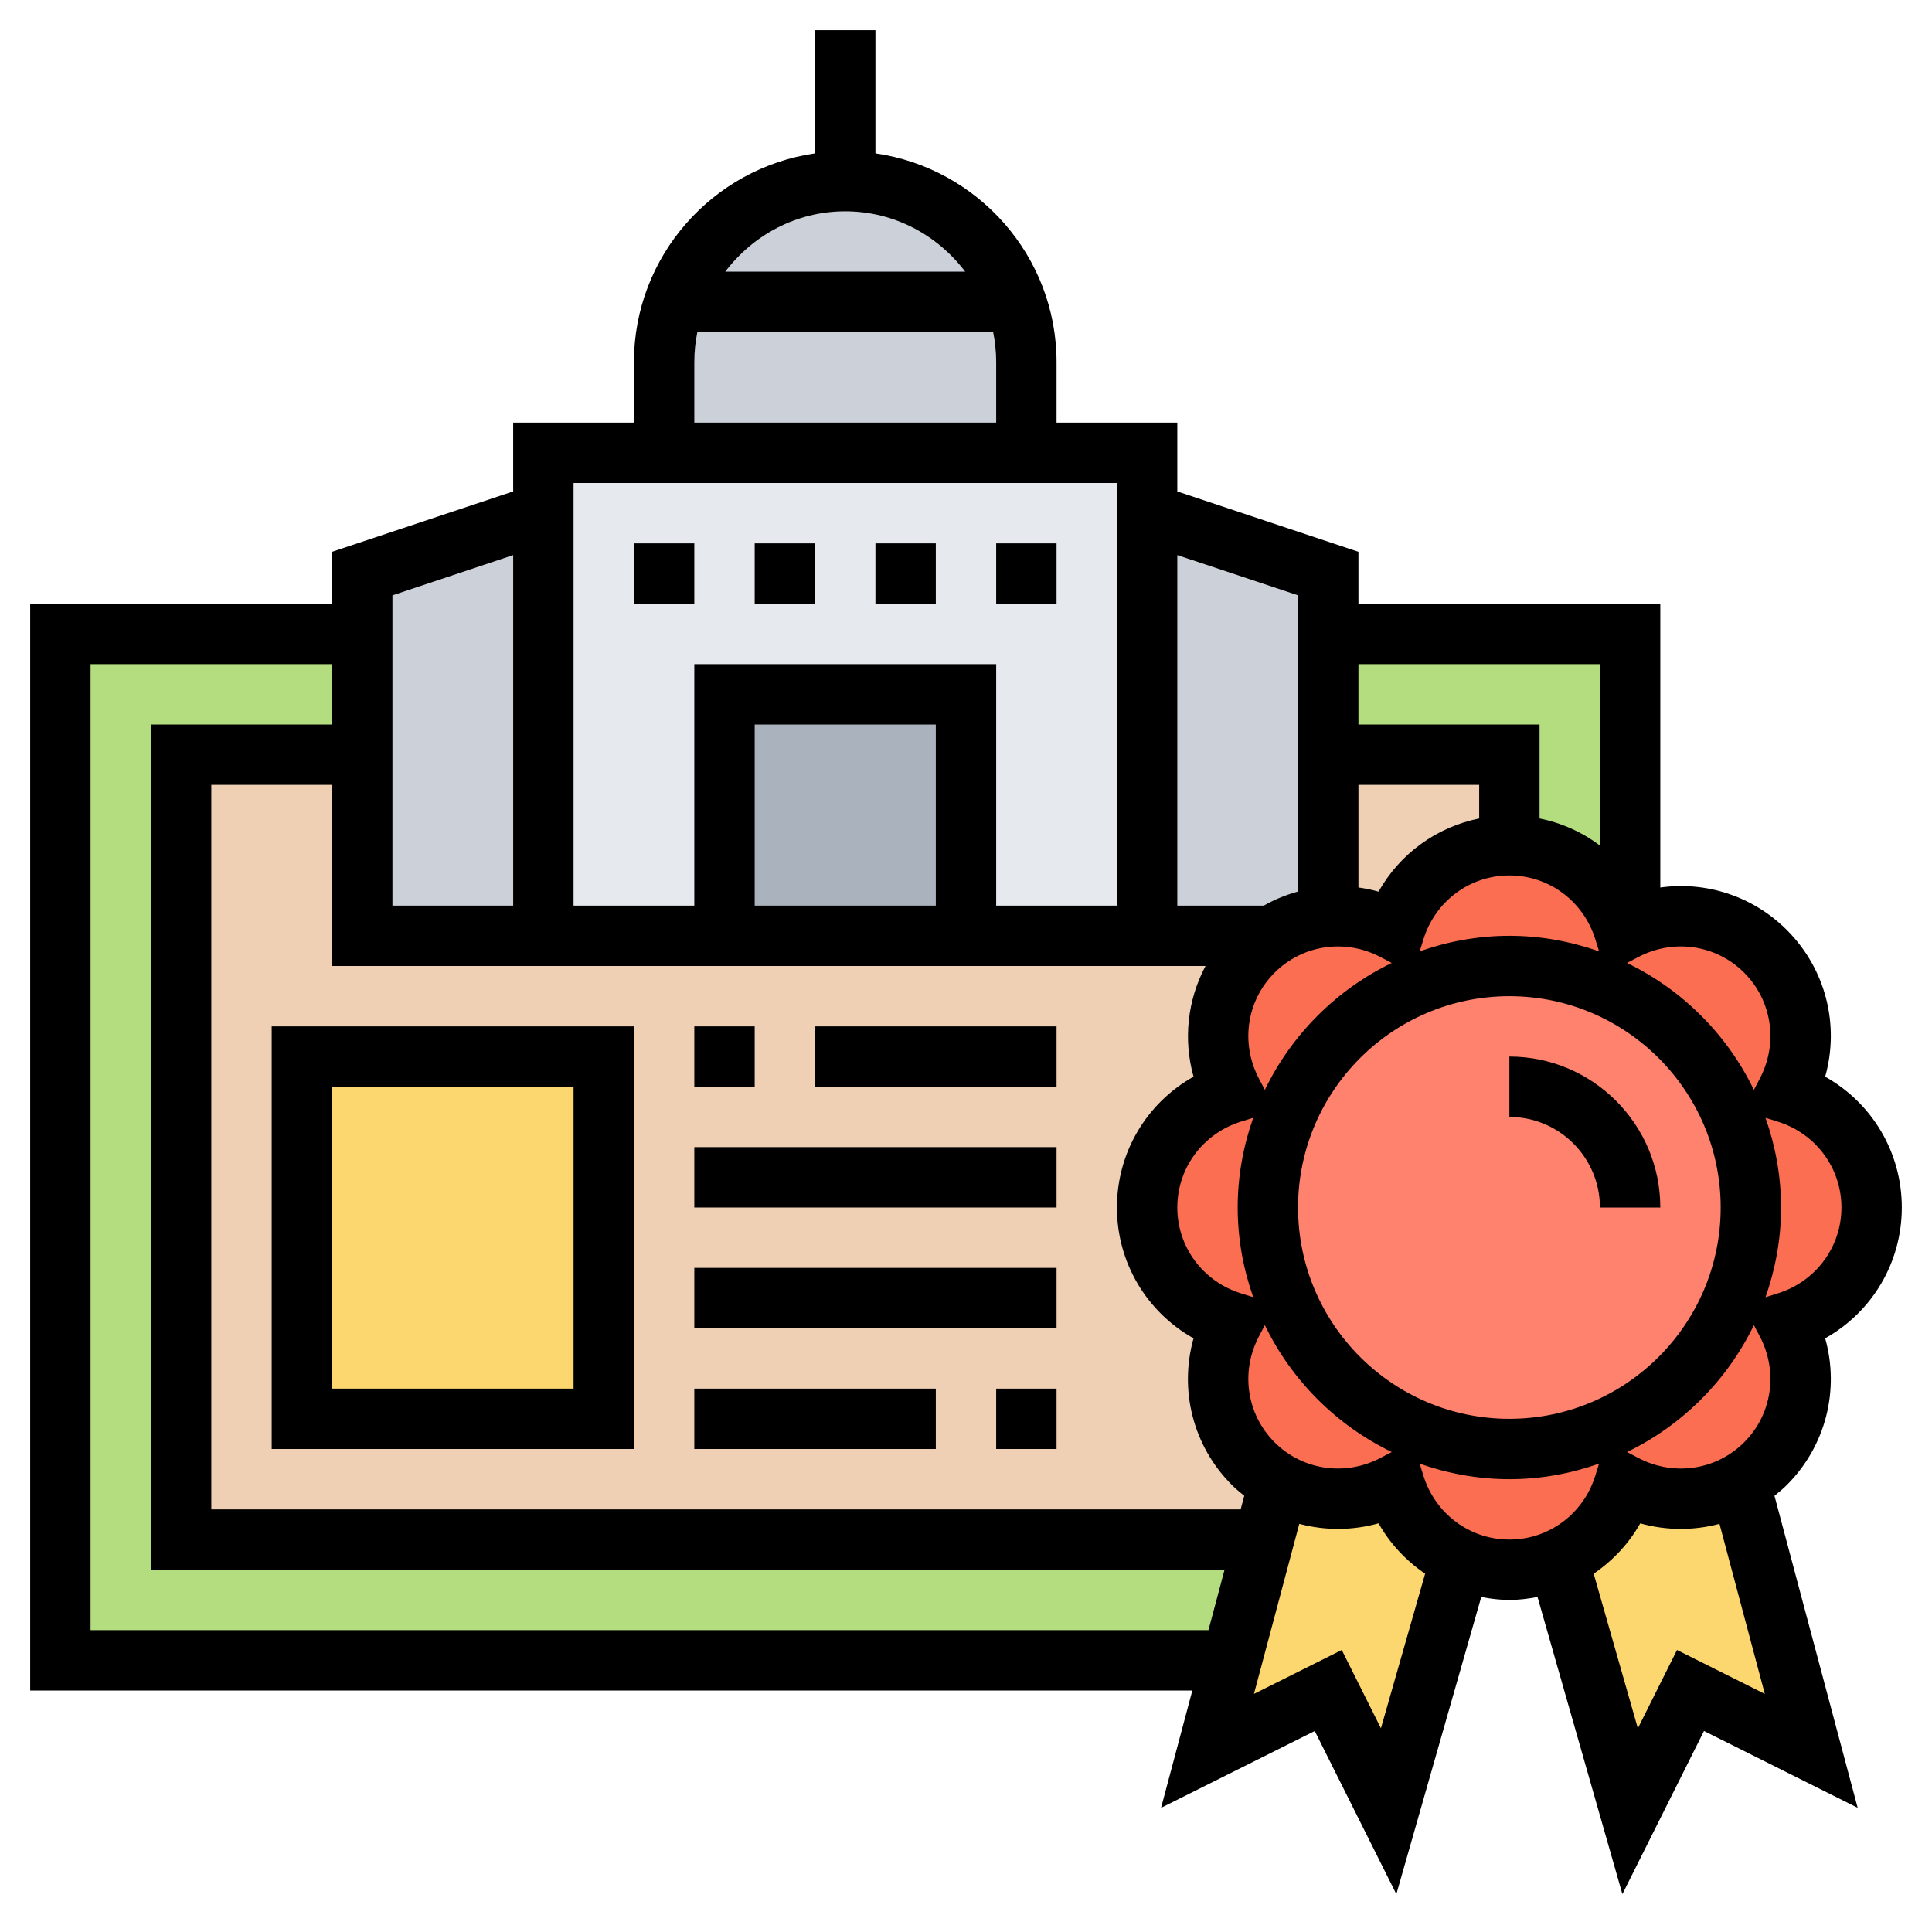 <svg id="Layer_5" enable-background="new 0 0 64 64" height="512" viewBox="0 0 64 64" width="512" xmlns="http://www.w3.org/2000/svg"><g><g><g><path d="m41.87 51-1.07 4h-38.8v-34h10v4h-6v26z" fill="#b4dd7f"/></g><g><path d="m53.8 30.82c-.5-1.63-2-2.82-3.8-2.82v-3h-6v-4h10v9.73c-.07.02-.13.06-.2.09z" fill="#b4dd7f"/></g><g><path d="m41.51 48.49c.26.26.55.48.86.64l-.5 1.87h-35.87v-26h6v6h6 6 8 6 4.15c-.22.14-.44.31-.64.51-1.26 1.27-1.48 3.18-.69 4.69-1.63.5-2.82 2-2.82 3.8s1.19 3.3 2.82 3.8c-.79 1.51-.57 3.42.69 4.69z" fill="#f0d0b4"/></g><g><path d="m50 28c-1.8 0-3.3 1.19-3.8 2.82-.68-.36-1.45-.51-2.2-.44v-5.38h6z" fill="#f0d0b4"/></g><g><path d="m10 35h10v12h-10z" fill="#fcd770"/></g><g><path d="m18 17v14h-6v-6-4-2z" fill="#ccd1d9"/></g><g><path d="m44 25v5.38c-.65.04-1.28.25-1.85.62h-4.15v-14l6 2v2z" fill="#ccd1d9"/></g><g><path d="m34 15h-12-4v2 14h20v-14-2z" fill="#e6e9ed"/></g><g><path d="m24 23h8v8h-8z" fill="#aab2bd"/></g><g><path d="m33.65 10h-11.3c.81-2.33 3.04-4 5.65-4 1.66 0 3.16.67 4.24 1.76.63.62 1.12 1.39 1.41 2.24z" fill="#ccd1d9"/></g><g><path d="m34 12v3h-12v-3c0-.7.12-1.37.35-2h11.3c.23.63.35 1.3.35 2z" fill="#ccd1d9"/></g><g><path d="m42.37 49.13c1.18.67 2.63.68 3.83.05.34 1.11 1.14 2.02 2.19 2.47l-2.39 8.35-2-4-4 2 .8-3 1.07-4z" fill="#fcd770"/></g><g><path d="m57.63 49.13 2.37 8.87-4-2-2 4-2.39-8.35c1.05-.45 1.85-1.36 2.19-2.47 1.2.63 2.65.62 3.83-.05z" fill="#fcd770"/></g><g><path d="m51.61 51.65c-.49.23-1.04.35-1.61.35s-1.12-.12-1.61-.35c-1.05-.45-1.85-1.36-2.19-2.47-1.2.63-2.65.62-3.83-.05-.31-.16-.6-.38-.86-.64-1.26-1.27-1.48-3.18-.69-4.69-1.63-.5-2.82-2-2.82-3.8s1.19-3.3 2.82-3.8c-.79-1.51-.57-3.42.69-4.69.2-.2.42-.37.64-.51.57-.37 1.2-.58 1.85-.62.75-.07 1.52.08 2.2.44.5-1.63 2-2.82 3.8-2.82s3.3 1.19 3.8 2.82c.07-.03.13-.07.2-.09 1.47-.68 3.27-.43 4.49.78 1.26 1.27 1.48 3.18.69 4.69 1.63.5 2.82 2 2.82 3.8s-1.19 3.3-2.82 3.8c.79 1.51.57 3.42-.69 4.69-.26.26-.55.48-.86.64-1.18.67-2.63.68-3.83.05-.34 1.11-1.14 2.02-2.19 2.47z" fill="#fc6e51"/></g><g><circle cx="50" cy="40" fill="#ff826e" r="8"/></g></g><g><path d="m53 40h2c0-2.757-2.243-5-5-5v2c1.654 0 3 1.346 3 3z"/><path d="m59.192 49.192c1.293-1.293 1.751-3.146 1.27-4.858 1.552-.872 2.538-2.506 2.538-4.334s-.986-3.462-2.538-4.334c.481-1.713.023-3.565-1.27-4.858-1.127-1.127-2.68-1.619-4.192-1.408v-9.4h-10v-1.721l-6-2v-2.279h-4v-2c0-3.519-2.613-6.432-6-6.92v-4.08h-2v4.08c-3.387.488-6 3.401-6 6.92v2h-4v2.279l-6 2v1.721h-10v36h38.498l-1.036 3.887 5.091-2.545 2.703 5.405 2.812-9.844c.304.057.613.097.932.097s.628-.04.932-.098l2.812 9.844 2.703-5.405 5.091 2.545-2.756-10.336c.141-.112.28-.228.41-.358zm-19.258-17.192c-.594 1.12-.744 2.428-.396 3.666-1.552.872-2.538 2.506-2.538 4.334s.986 3.462 2.538 4.334c-.481 1.713-.023 3.565 1.27 4.858.13.13.27.245.41.359l-.12.449h-34.098v-24h4v6zm-8.934-2h-6v-6h6zm19-1c1.31 0 2.454.851 2.848 2.117l.124.398c-.932-.328-1.93-.515-2.972-.515s-2.04.187-2.971.515l.124-.398c.393-1.266 1.537-2.117 2.847-2.117zm-1-1.888c-1.41.288-2.626 1.165-3.334 2.425-.22-.062-.443-.107-.666-.138v-3.399h4zm-3.268 4.593.371.195c-1.833.885-3.317 2.37-4.203 4.203l-.195-.371c-.617-1.173-.41-2.584.517-3.51.926-.926 2.337-1.135 3.51-.517zm-4.217 11.266-.398-.124c-1.266-.393-2.117-1.537-2.117-2.847s.851-2.454 2.117-2.848l.398-.124c-.328.932-.515 1.93-.515 2.972s.187 2.04.515 2.971zm.707 4.807c-.926-.926-1.134-2.337-.517-3.51l.195-.371c.885 1.833 2.37 3.317 4.203 4.203l-.371.195c-1.174.617-2.585.409-3.51-.517zm.778-7.778c0-3.86 3.14-7 7-7s7 3.14 7 7-3.14 7-7 7-7-3.14-7-7zm15.1 3.897.195.371c.617 1.173.41 2.584-.517 3.51-.926.926-2.336 1.134-3.51.517l-.371-.195c1.833-.886 3.317-2.37 4.203-4.203zm2.9-3.897c0 1.31-.851 2.454-2.117 2.848l-.398.124c.328-.932.515-1.93.515-2.972s-.187-2.04-.515-2.971l.398.124c1.266.393 2.117 1.537 2.117 2.847zm-3.222-7.778c.926.926 1.134 2.337.517 3.51l-.195.371c-.885-1.833-2.37-3.317-4.203-4.203l.371-.195c1.173-.619 2.584-.409 3.51.517zm-4.778-10.222v6.011c-.584-.443-1.265-.749-2-.899v-3.112h-6v-2zm-10-2.279v9.812c-.393.108-.775.262-1.135.467h-2.865v-11.612zm-15-12.721c1.627 0 3.061.793 3.974 2h-7.949c.914-1.207 2.348-2 3.975-2zm-5 5c0-.342.035-.677.101-1h9.798c.066.323.101.658.101 1v2h-10zm-2 4h2 10 2 2v14h-4v-8h-10v8h-4v-14zm-8 3.721 4-1.333v11.612h-4zm-10 34.279v-32h8v2h-6v28h35.565l-.533 2zm42.745 3.253-1.297-2.595-2.909 1.455 1.502-5.634c.85.226 1.756.227 2.626-.017.382.679.916 1.242 1.542 1.669zm1.407-8.37-.124-.398c.932.328 1.93.515 2.972.515s2.04-.187 2.971-.515l-.124.398c-.393 1.266-1.537 2.117-2.847 2.117s-2.454-.851-2.848-2.117zm11.31 7.23-2.909-1.455-1.297 2.595-1.463-5.122c.626-.427 1.16-.989 1.542-1.668.869.243 1.775.243 2.625.016z"/><path d="m29 18h2v2h-2z"/><path d="m25 18h2v2h-2z"/><path d="m21 18h2v2h-2z"/><path d="m33 18h2v2h-2z"/><path d="m9 48h12v-14h-12zm2-12h8v10h-8z"/><path d="m23 34h2v2h-2z"/><path d="m27 34h8v2h-8z"/><path d="m23 38h12v2h-12z"/><path d="m23 42h12v2h-12z"/><path d="m33 46h2v2h-2z"/><path d="m23 46h8v2h-8z"/></g></g></svg>